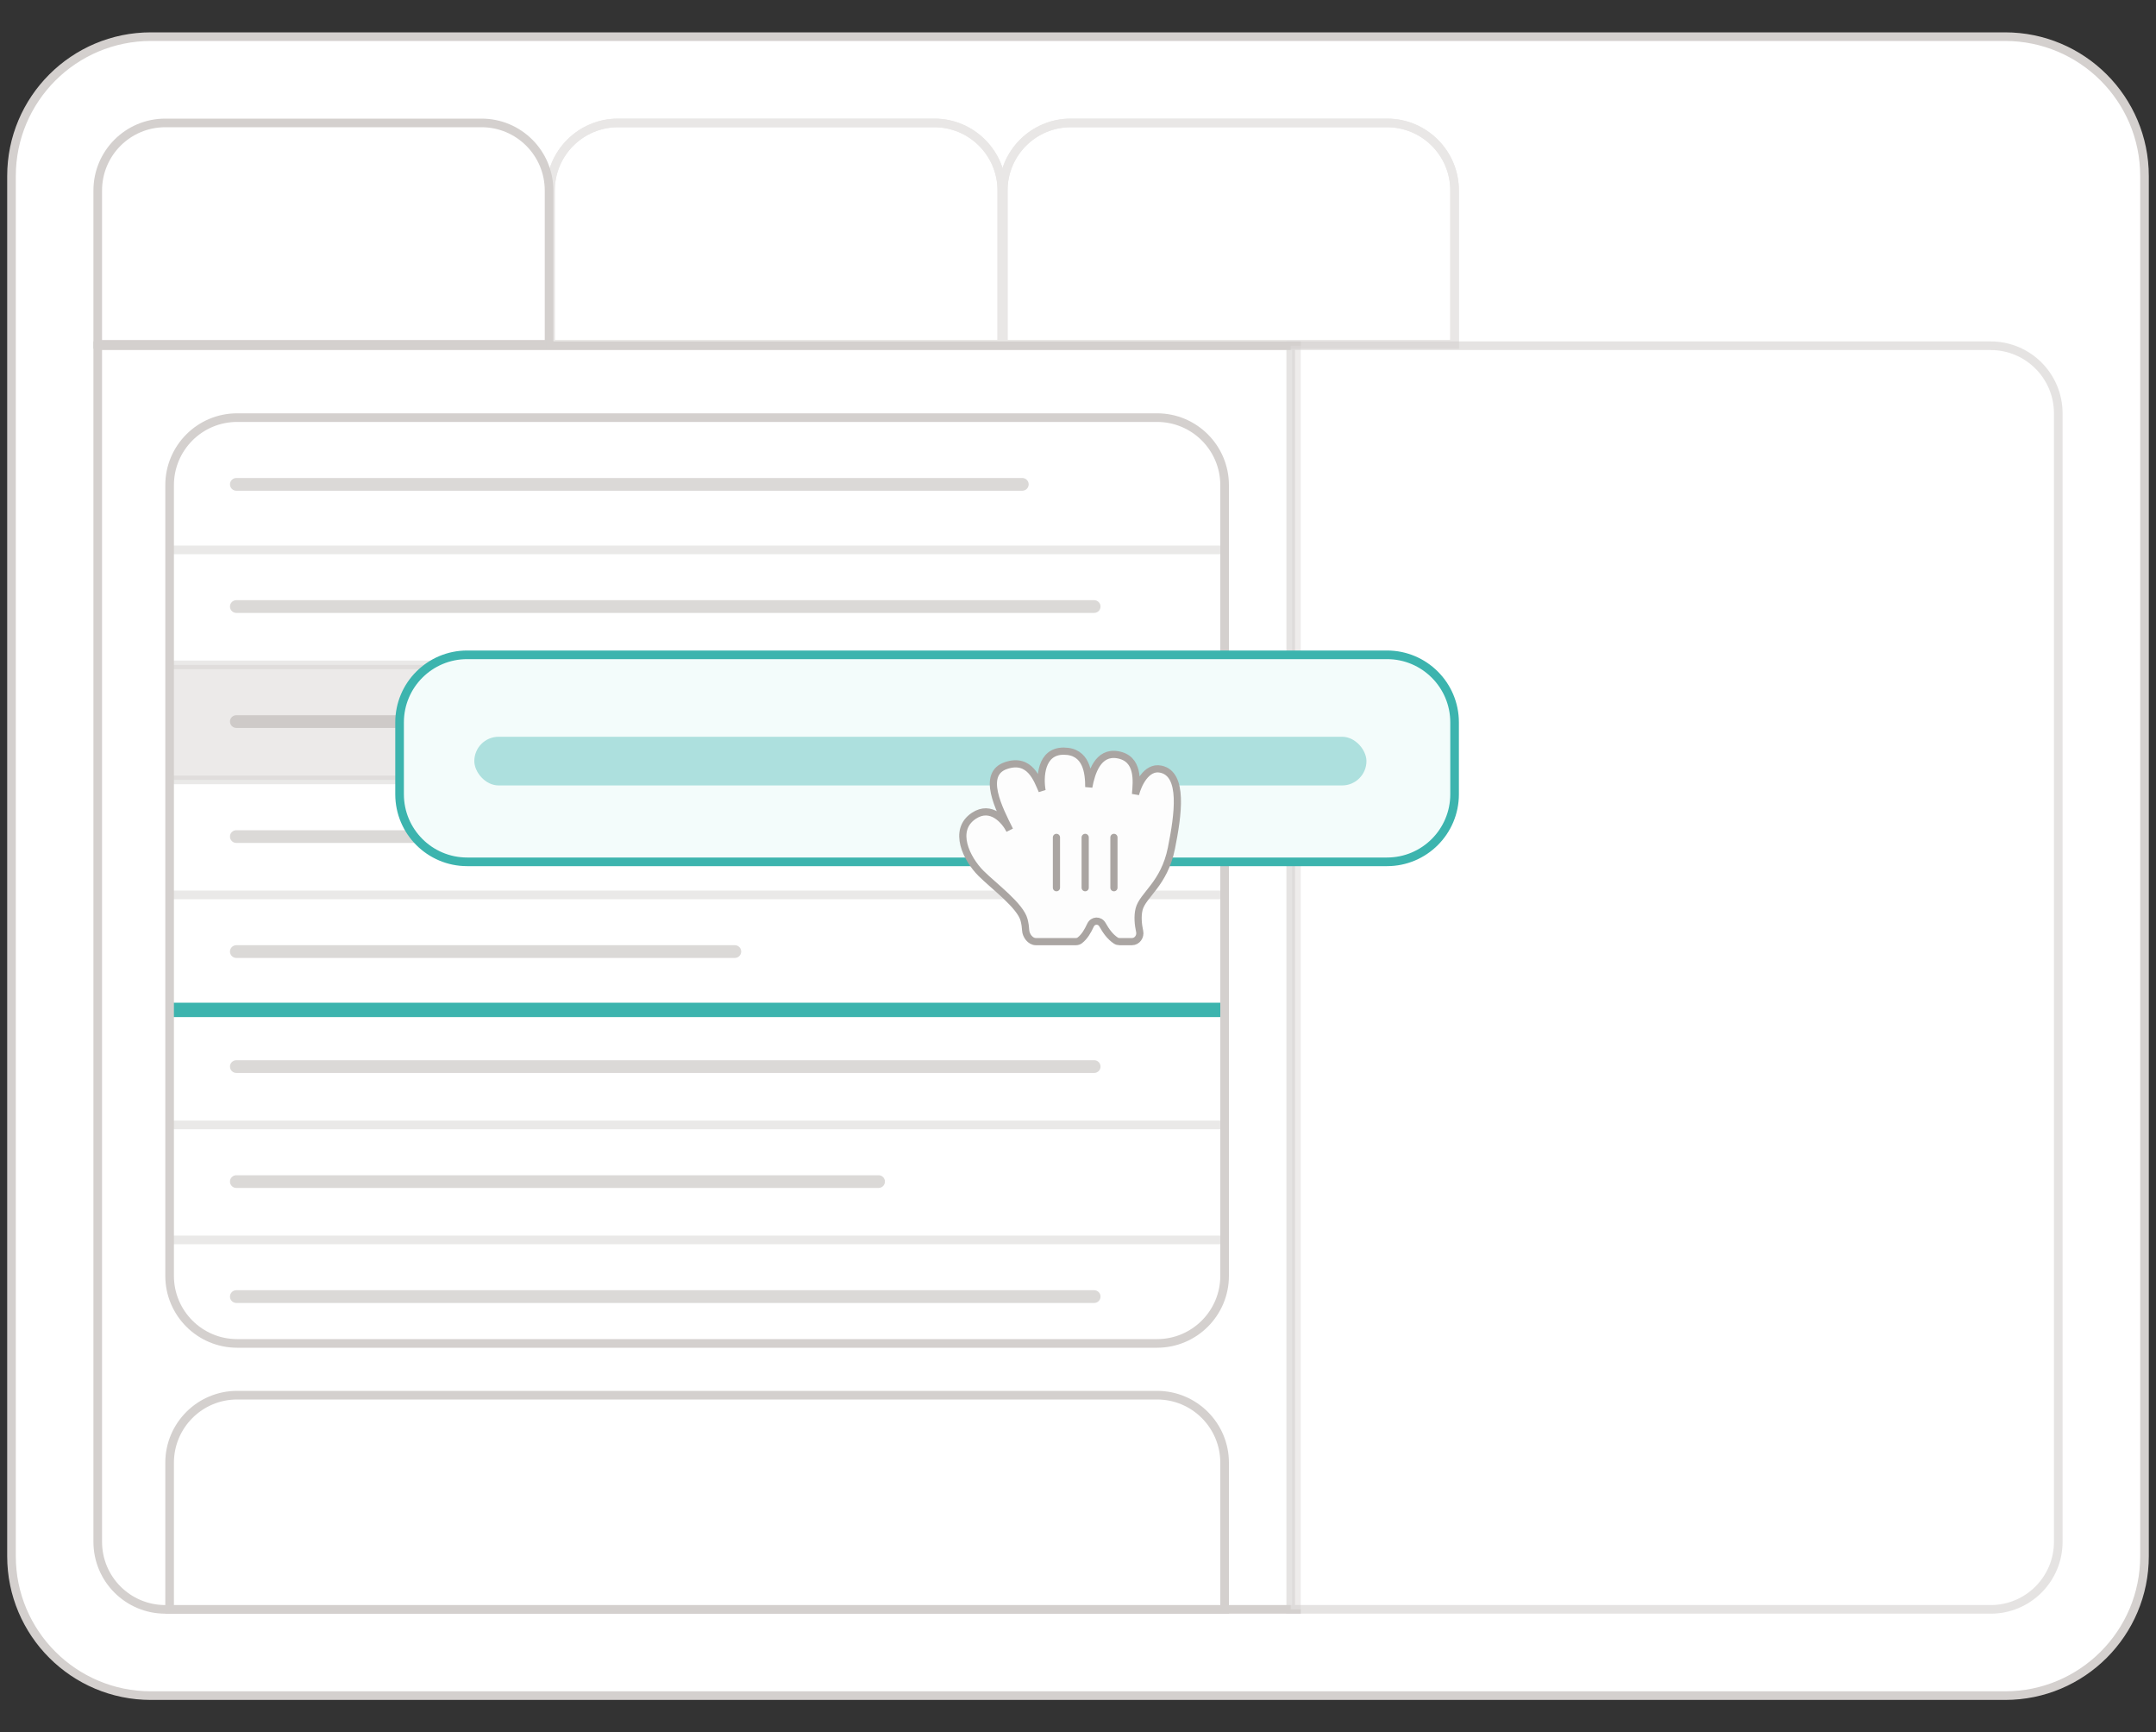 
<svg 			width="100%"
			height="100%"
 viewBox="0 0 300 241" fill="none" xmlns="http://www.w3.org/2000/svg">
<rect x="0" y="0" width="300" height="241" fill="#333333" stroke="none"/>
<path d="M1.6 24.5C1.6 13.786 10.286 5.1 21 5.1H279C289.714 5.1 298.4 13.786 298.4 24.5V216.5C298.4 227.214 289.714 235.9 279 235.9H21C10.286 235.9 1.6 227.214 1.6 216.5V24.5Z" fill="white" stroke="#D4D0CE" stroke-width="1.2"/>
<path d="M13.6 214.5V48.1H180.4V109.5V133.5V155.5V179.5V223.9H23C17.808 223.9 13.6 219.691 13.6 214.5Z" stroke="#D4D0CE" stroke-width="1.2"/>
<path opacity="0.6" d="M179.6 48.1H277C282.191 48.1 286.4 52.309 286.4 57.5V214.5C286.4 219.691 282.191 223.9 277 223.9H179.6V48.1Z" fill="white" stroke="#D4D0CE" stroke-width="1.2"/>
<path d="M13.6 26.5C13.6 21.308 17.808 17.1 23 17.1H67C72.192 17.1 76.4 21.308 76.4 26.5V47.9H13.6V26.5Z" fill="white" stroke="#D4D0CE" stroke-width="1.2"/>
<g opacity="0.5">
<path d="M76.6 26.5C76.6 21.308 80.808 17.1 86 17.1H130C135.191 17.1 139.4 21.308 139.4 26.5V47.9H76.6V26.5Z" fill="white" stroke="#D4D0CE" stroke-width="1.2"/>
<path d="M76.6 26.5C76.6 21.308 80.808 17.1 86 17.1H130C135.191 17.1 139.4 21.308 139.4 26.5V47.9H76.6V26.5Z" stroke="#D4D0CE" stroke-width="1.2"/>
<path d="M139.6 26.5C139.6 21.308 143.809 17.1 149 17.1H193C198.191 17.1 202.4 21.308 202.4 26.5V47.9H139.6V26.5Z" fill="white" stroke="#D4D0CE" stroke-width="1.2"/>
<path d="M139.6 26.5C139.6 21.308 143.809 17.1 149 17.1H193C198.191 17.1 202.4 21.308 202.4 26.5V47.9H139.6V26.5Z" stroke="#D4D0CE" stroke-width="1.2"/>
</g>
<path d="M23 67.5C23 61.977 27.477 57.5 33 57.5H161C166.523 57.5 171 61.977 171 67.5V177.5C171 183.023 166.523 187.5 161 187.5H33C27.477 187.5 23 183.023 23 177.5V67.5Z" fill="white"/>
<path d="M24 76.5H170M24 92.5H170M24 108.5H170M24 124.5H170M24 140.5H170M24 156.5H170M24 172.5H170" stroke="#EAE9E8" stroke-width="1.2"/>
<rect opacity="0.43" x="24" y="92.5" width="146" height="16" fill="#D4D0CE"/>
<g opacity="0.3">
<path d="M32 67.385C32 66.896 32.396 66.5 32.885 66.5H142.25C142.739 66.5 143.136 66.896 143.136 67.385C143.136 67.874 142.739 68.27 142.25 68.27H32.885C32.396 68.27 32 67.874 32 67.385Z" fill="#867E79"/>
<path d="M32 84.385C32 83.896 32.396 83.5 32.885 83.5H152.25C152.739 83.5 153.136 83.896 153.136 84.385C153.136 84.874 152.739 85.27 152.25 85.27H32.885C32.396 85.27 32 84.874 32 84.385Z" fill="#867E79"/>
<path d="M32 100.385C32 99.896 32.396 99.5 32.885 99.5H152.25C152.739 99.5 153.136 99.896 153.136 100.385C153.136 100.874 152.739 101.271 152.25 101.271H32.885C32.396 101.271 32 100.874 32 100.385Z" fill="#867E79"/>
<path d="M32 116.385C32 115.896 32.396 115.5 32.885 115.5H152.25C152.739 115.5 153.136 115.896 153.136 116.385C153.136 116.874 152.739 117.271 152.25 117.271H32.885C32.396 117.271 32 116.874 32 116.385Z" fill="#867E79"/>
<path d="M32 132.385C32 131.896 32.396 131.5 32.885 131.5H102.25C102.739 131.5 103.136 131.896 103.136 132.385C103.136 132.874 102.739 133.271 102.25 133.271H32.885C32.396 133.271 32 132.874 32 132.385Z" fill="#867E79"/>
<path d="M32 148.385C32 147.896 32.396 147.5 32.885 147.5H152.25C152.739 147.5 153.136 147.896 153.136 148.385C153.136 148.874 152.739 149.271 152.25 149.271H32.885C32.396 149.271 32 148.874 32 148.385Z" fill="#867E79"/>
<path d="M32 164.385C32 163.896 32.396 163.5 32.885 163.5H122.25C122.739 163.5 123.136 163.896 123.136 164.385C123.136 164.874 122.739 165.271 122.25 165.271H32.885C32.396 165.271 32 164.874 32 164.385Z" fill="#867E79"/>
<path d="M32 180.385C32 179.896 32.396 179.5 32.885 179.5H152.25C152.739 179.5 153.136 179.896 153.136 180.385C153.136 180.874 152.739 181.271 152.25 181.271H32.885C32.396 181.271 32 180.874 32 180.385Z" fill="#867E79"/>
</g>
<rect x="24" y="139.5" width="146" height="2" fill="#3CB4AE"/>
<path d="M23.6 67.5C23.6 62.309 27.808 58.1 33 58.1H161C166.191 58.1 170.4 62.309 170.4 67.5V177.5C170.4 182.691 166.191 186.9 161 186.9H33C27.808 186.9 23.6 182.691 23.6 177.5V67.5Z" stroke="#D4D0CE" stroke-width="1.2"/>
<path d="M23.6 203.5C23.6 198.309 27.808 194.1 33 194.1H161C166.191 194.1 170.4 198.309 170.4 203.5V223.9H23.6V203.5Z" fill="white" stroke="#D4D0CE" stroke-width="1.2"/>
<path d="M55.6 100.5C55.6 95.308 59.809 91.1 65 91.1H193C198.191 91.1 202.4 95.308 202.4 100.5V110.5C202.4 115.691 198.191 119.9 193 119.9H65C59.809 119.9 55.6 115.691 55.6 110.5V100.5Z" fill="#F3FCFB" stroke="#3CB4AE" stroke-width="1.2"/>
<rect opacity="0.38" x="66" y="102.5" width="124.136" height="6.771" rx="3.385" fill="#3CB4AE"/>
<path d="M149.711 131H144.118C143.375 131 142.749 130.153 142.715 129.41C142.696 129.004 142.633 128.531 142.5 128C142 126 138.268 123.268 136.5 121.5C134.5 119.5 132.5 115.5 135.5 113.5C137.9 111.9 139.833 114.167 140.5 115.5C139 112.5 136.5 107.667 140 106.5C143.328 105.391 144.333 108.5 145 110C144.667 108.167 144.8 104.5 148 104.5C151.2 104.5 151.5 107.5 151.5 109.5C151.864 107.5 152.773 104.546 155.5 105C158.5 105.5 158.167 108.667 158 110.5C158.333 109.167 159.5 106.6 161.5 107C164.757 107.651 163.93 113.349 163 118C162 123 159 124.5 158.5 126.5C158.254 127.484 158.374 128.644 158.58 129.586C158.731 130.277 158.23 131 157.523 131H155.767C155.592 131 155.419 130.956 155.273 130.86C154.435 130.303 153.886 129.498 153.406 128.649C153.011 127.951 152.073 127.992 151.736 128.719C151.353 129.544 150.913 130.315 150.237 130.835C150.087 130.95 149.9 131 149.711 131Z" fill="#FDFDFD" stroke="#AAA5A2" stroke-linecap="round"/>
<path d="M147 116.5V123.5" stroke="#AAA5A2" stroke-linecap="round"/>
<path d="M151 116.5V123.5" stroke="#AAA5A2" stroke-linecap="round"/>
<path d="M155 116.5V123.5" stroke="#AAA5A2" stroke-linecap="round"/>
</svg>
